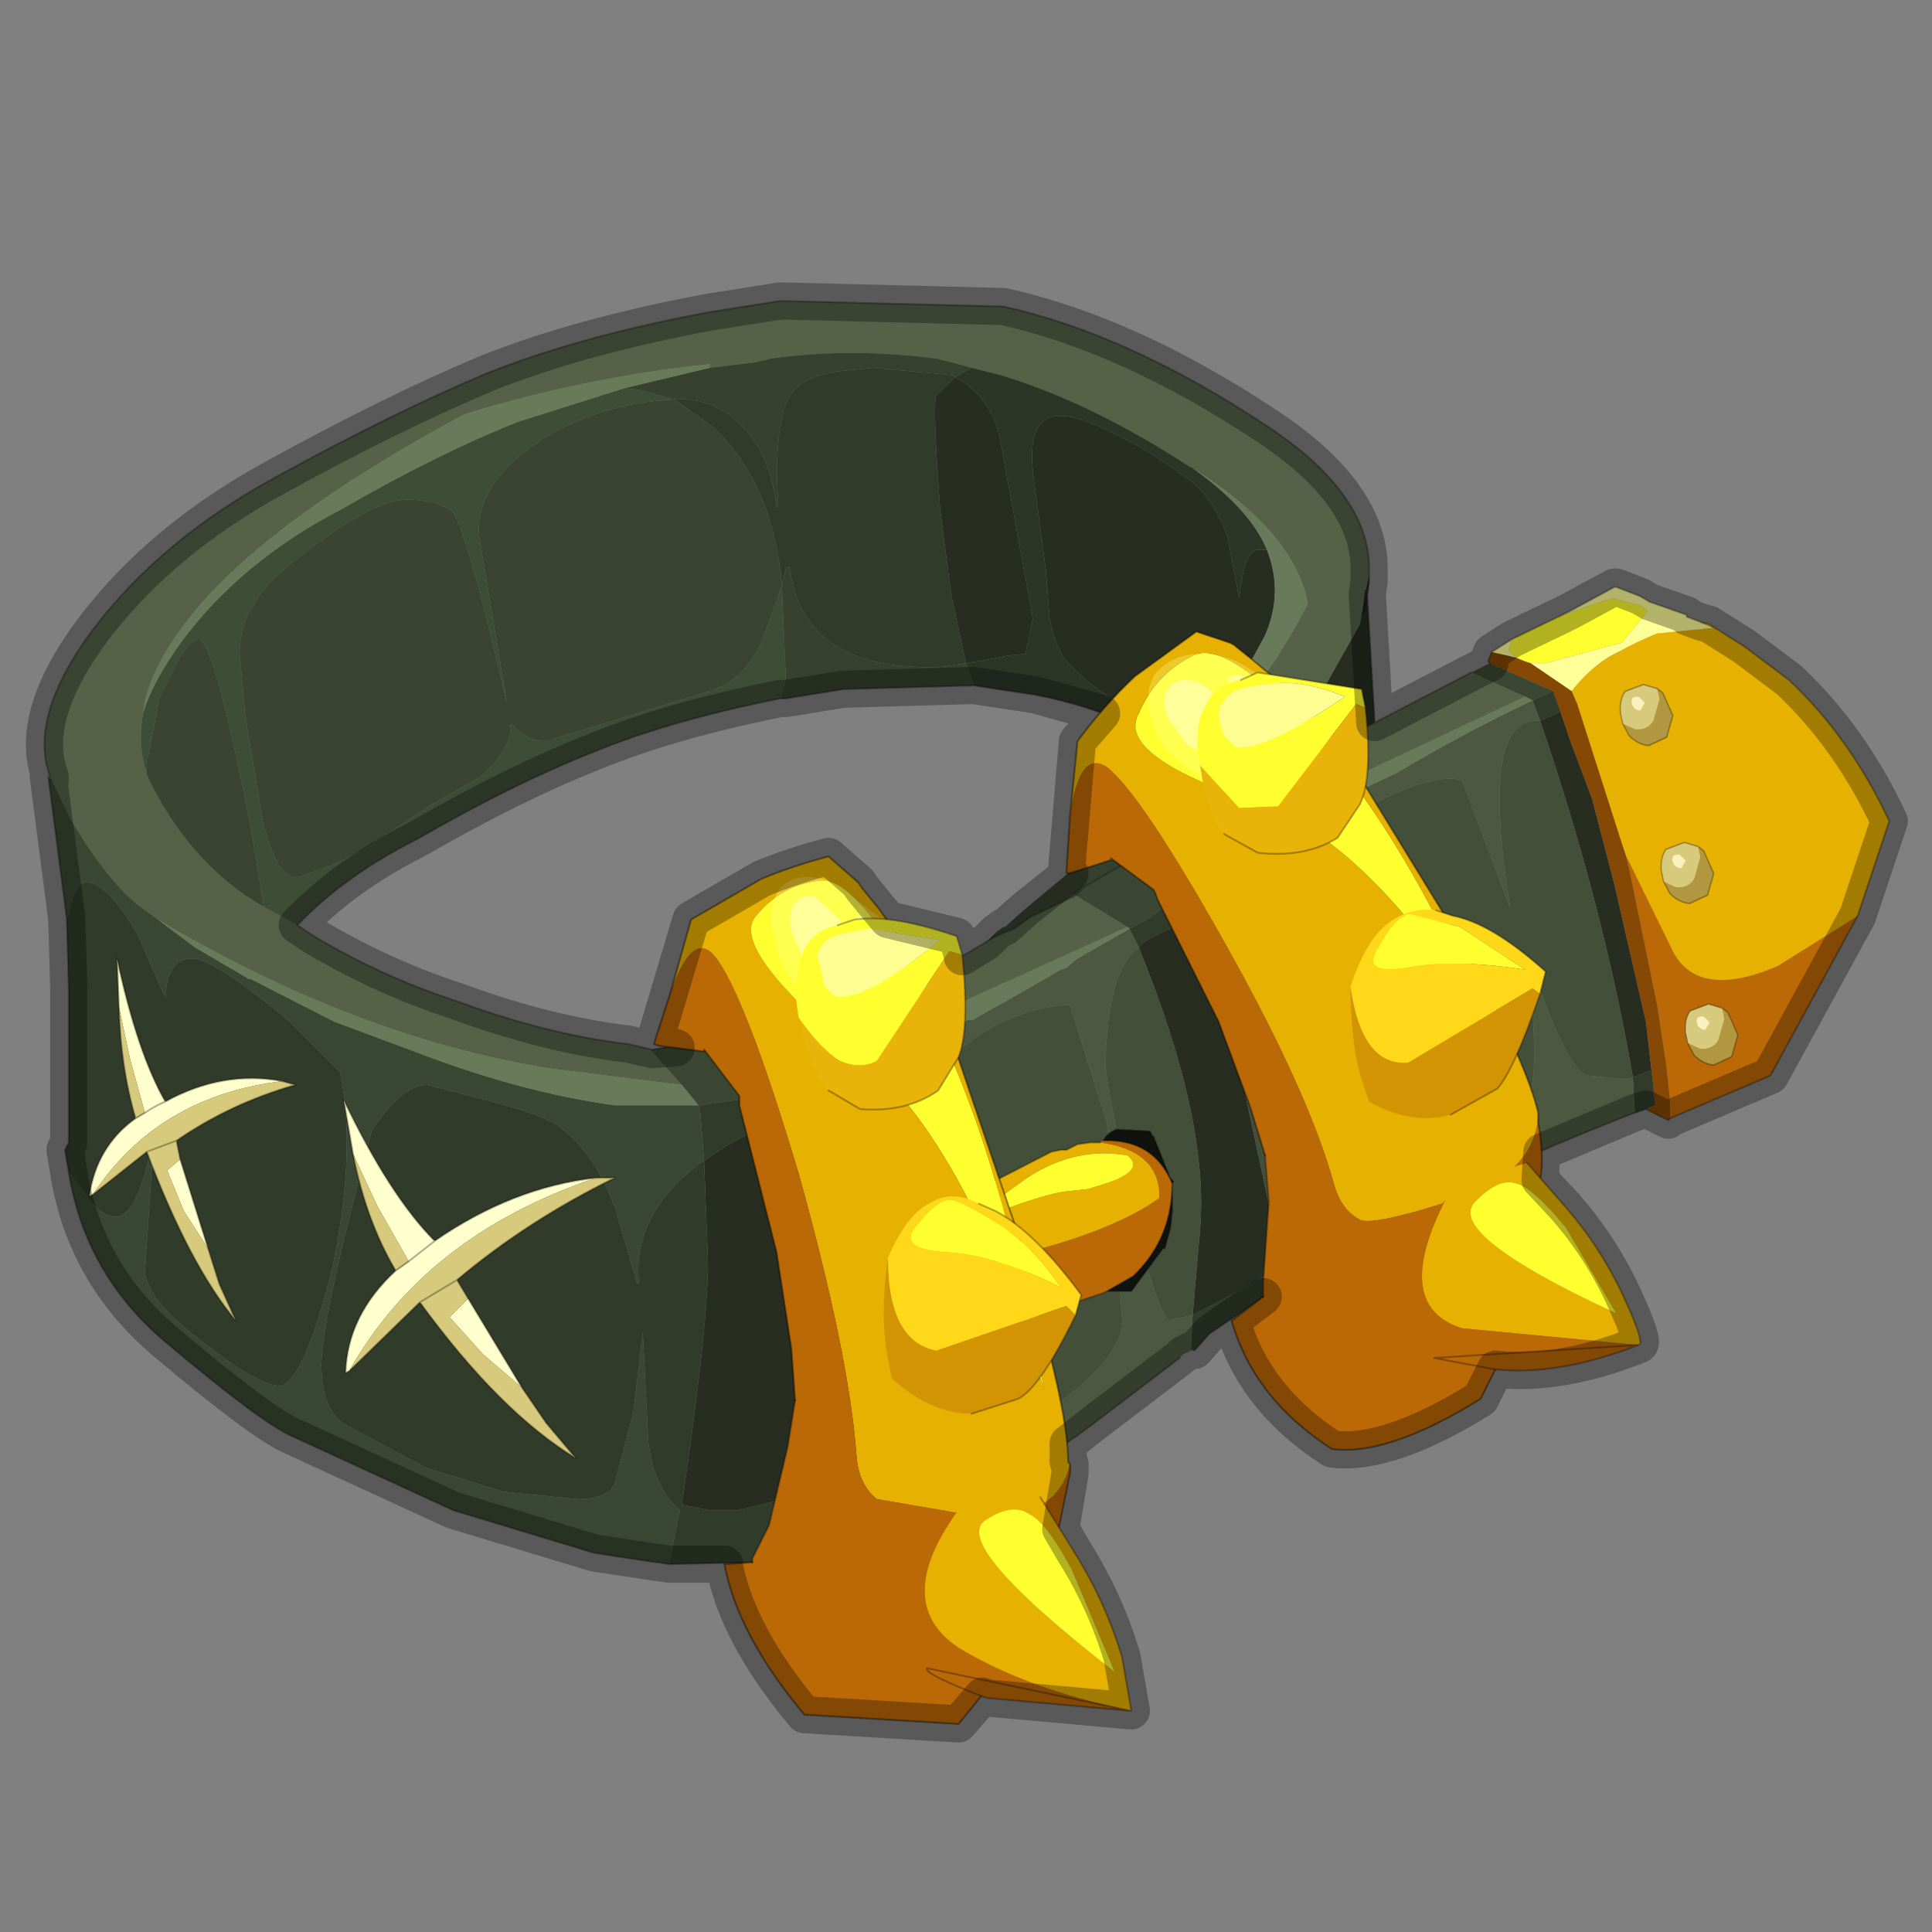 <?xml version="1.0" encoding="UTF-8" standalone="no"?>
<svg xmlns:xlink="http://www.w3.org/1999/xlink" height="520.0px" width="520.0px" xmlns="http://www.w3.org/2000/svg">
  <rect width="100%" height="100%" fill="#808080" stroke="none"/>
  <g transform="matrix(10.0, 0.0, 0.0, 10.0, 0.0, 0.0)">
    <use height="52.0" transform="matrix(1.0, 0.0, 0.0, 1.0, 0.0, 0.0)" width="52.0" xlink:href="#sprite0"/>
  </g>
  <defs>
    <g id="sprite0" transform="matrix(1.0, 0.0, 0.0, 1.0, 0.0, 0.0)">
      <use height="52.0" transform="matrix(1.0, 0.0, 0.0, 1.0, 0.0, 0.0)" width="52.0" xlink:href="#sprite1"/>
      <use height="34.15" transform="matrix(1.0, 0.0, 0.0, 1.0, 1.2, 7.95)" width="49.65" xlink:href="#shape1"/>
      <use height="2.0" transform="matrix(0.718, -0.028, 0.071, 0.822, 43.55, 18.45)" width="1.95" xlink:href="#sprite2"/>
      <use height="2.0" transform="matrix(0.718, -0.028, 0.071, 0.822, 44.65, 22.7)" width="1.95" xlink:href="#sprite2"/>
      <use height="23.55" transform="matrix(1.0, 0.0, 0.0, 1.0, 17.6, 23.05)" width="12.9" xlink:href="#shape3"/>
      <use height="2.0" transform="matrix(0.718, -0.028, 0.071, 0.822, 45.3, 27.05)" width="1.95" xlink:href="#sprite2"/>
      <use height="39.65" transform="matrix(1.0, 0.0, 0.0, 1.0, 0.7, 7.45)" width="50.65" xlink:href="#shape4"/>
    </g>
    <g id="sprite1" transform="matrix(1.0, 0.0, 0.0, 1.0, 0.0, 0.0)">
      <use height="52.0" transform="matrix(1.0, 0.0, 0.0, 1.0, 0.0, 0.0)" width="52.0" xlink:href="#shape0"/>
    </g>
    <g id="shape0" transform="matrix(1.0, 0.0, 0.0, 1.0, 0.0, 0.0)">
      <path d="M52.0 0.0 L52.0 52.0 0.0 52.0 0.0 0.0 52.0 0.0" fill="#ffba2e" fill-opacity="0.0" fill-rule="evenodd" stroke="none"/>
    </g>
    <g id="shape1" transform="matrix(1.0, 0.0, 0.0, 1.0, -1.2, -7.95)">
      <path d="M36.85 15.4 L36.85 15.65 36.8 16.05 37.0 19.45 36.4 19.75 33.7 21.3 33.7 21.25 35.25 19.2 36.6 16.8 36.75 15.9 36.85 15.5 36.85 15.4 M32.55 19.7 Q30.35 19.5 28.75 17.85 28.4 17.45 28.25 16.65 L28.15 15.35 27.8 12.7 Q27.65 11.2 28.5 11.2 28.95 11.15 30.05 11.7 31.05 12.2 31.85 12.8 32.65 13.3 33.05 14.5 L33.35 16.1 33.45 15.45 Q33.6 14.8 33.85 14.8 L34.1 14.8 Q34.55 15.95 34.05 17.1 L32.75 19.5 32.55 19.7 M25.7 10.15 Q26.75 10.7 26.95 12.0 L27.8 16.65 27.6 17.6 27.1 17.65 26.6 17.75 26.0 17.85 25.6 16.0 25.3 13.65 Q25.1 10.95 25.2 10.65 L25.7 10.15 M33.55 21.35 L33.6 21.35 33.5 21.4 33.55 21.35 M36.75 15.9 L36.7 16.5 36.8 16.05 36.85 15.5 36.8 16.05 36.7 16.5 36.75 15.9 M41.45 19.4 L42.0 19.15 42.25 19.9 42.85 21.5 43.45 23.8 44.3 27.5 44.45 28.8 43.95 29.0 Q43.15 24.35 41.45 19.4 M30.65 25.5 L30.8 25.35 Q31.5 24.9 32.3 24.8 L32.5 24.7 34.5 34.05 33.35 34.75 32.1 35.4 32.3 33.1 Q32.55 30.15 30.65 25.5 M23.95 39.6 L23.2 39.85 19.85 40.65 19.1 40.65 18.35 40.5 Q19.1 35.4 19.05 33.8 L18.95 31.25 Q20.4 30.15 22.05 30.05 L22.95 30.25 22.75 30.9 22.5 31.3 Q22.6 35.2 23.2 37.3 L23.5 39.05 23.95 39.6" fill="#272e21" fill-rule="evenodd" stroke="none"/>
      <path d="M29.05 23.25 L29.9 23.15 30.2 23.05 Q31.5 22.45 35.25 19.2 L33.7 21.25 33.55 21.35 33.5 21.4 30.25 23.25 29.3 23.8 28.9 24.05 29.2 23.85 28.95 24.1 27.7 24.7 27.3 25.0 Q26.85 25.15 26.55 25.35 L26.8 25.1 27.0 24.95 27.05 24.95 27.55 24.5 29.05 23.25" fill="#36402e" fill-rule="evenodd" stroke="none"/>
      <path d="M1.35 20.9 Q0.75 19.3 2.5 16.95 4.35 14.5 7.5 12.8 10.6 11.1 13.1 10.05 15.6 9.05 19.1 8.4 L21.0 8.1 27.0 8.25 Q30.4 9.0 34.15 11.5 36.85 13.3 36.85 15.3 L36.85 15.4 36.85 15.5 36.75 15.9 36.6 16.8 35.25 19.2 Q31.5 22.45 30.2 23.05 L29.9 23.15 29.05 23.25 29.5 22.95 Q33.35 19.85 35.2 16.25 L35.15 16.0 Q34.65 14.2 32.1 12.6 L32.0 12.55 Q29.4 10.85 26.95 10.1 L26.15 9.9 25.8 9.8 25.2 9.65 Q22.9 9.35 20.75 9.65 L20.35 9.75 19.1 9.9 19.1 9.8 Q15.75 10.15 12.5 11.15 6.65 14.3 4.75 17.1 3.95 18.25 3.85 19.2 3.7 20.1 3.95 20.8 L3.95 20.85 Q4.9 22.9 6.6 24.1 L7.0 24.35 7.1 24.4 7.0 24.35 8.0 24.9 8.45 25.2 Q10.3 26.3 12.3 26.95 14.75 27.85 16.9 28.1 L17.55 28.25 17.5 28.25 18.35 29.2 14.75 28.75 Q9.55 27.9 4.25 24.75 L3.7 24.35 Q2.85 23.65 1.9 22.05 L1.35 20.9 M37.0 19.45 L39.6 18.1 41.05 18.75 36.05 21.1 33.45 23.15 33.1 23.35 32.3 23.8 30.25 23.25 33.5 21.4 33.6 21.35 33.7 21.3 36.4 19.75 37.0 19.45 M36.85 15.3 L36.85 15.5 36.85 15.3 M28.95 24.1 L30.35 24.95 22.85 28.35 22.8 28.35 22.4 27.45 22.45 27.4 22.75 27.3 25.45 26.0 26.55 25.35 Q26.85 25.15 27.3 25.0 L27.7 24.7 28.95 24.1" fill="#556248" fill-rule="evenodd" stroke="none"/>
      <path d="M39.6 18.1 L40.0 17.9 40.1 17.85 41.8 18.6 41.25 18.85 41.05 18.75 39.6 18.1 M18.35 29.2 L17.5 28.25 17.55 28.25 21.85 27.55 22.4 27.45 22.8 28.35 22.85 28.35 23.1 28.8 22.35 29.05 20.55 29.5 18.85 29.75 18.8 29.75 18.35 29.2 M30.25 23.25 L32.3 23.8 32.0 24.05 Q31.5 24.25 30.95 24.7 L30.4 25.0 30.35 24.95 28.95 24.1 29.2 23.85 28.9 24.05 29.3 23.8 30.25 23.25 M33.55 21.35 L33.7 21.25 33.7 21.3 33.6 21.35 33.55 21.35" fill="#3c4733" fill-rule="evenodd" stroke="none"/>
      <path d="M50.0 24.65 L47.65 28.95 44.95 30.1 44.95 29.65 44.85 28.7 44.6 27.05 43.85 23.4 43.75 23.0 45.05 25.65 Q45.75 26.9 47.85 26.0 L50.0 24.65" fill="#bb6906" fill-rule="evenodd" stroke="none"/>
      <path d="M45.8 16.75 L46.0 16.8 46.95 17.4 48.15 18.3 Q49.8 19.85 50.85 22.1 L50.0 24.65 47.85 26.0 Q45.75 26.9 45.05 25.65 L43.75 23.0 43.65 22.7 42.45 18.95 42.3 18.6 Q42.9 17.85 43.55 17.55 44.1 17.25 44.6 17.05 L46.1 16.9 45.75 16.75 45.8 16.75" fill="#e6b100" fill-rule="evenodd" stroke="none"/>
      <path d="M40.1 17.85 L40.05 17.8 40.15 17.55 40.6 17.65 40.8 17.7 41.05 17.8 41.2 17.85 42.3 18.6 42.45 18.95 43.65 22.7 43.75 23.0 43.85 23.4 44.6 27.05 44.85 28.7 44.95 29.65 44.95 30.1 44.9 30.15 44.3 29.85 44.55 29.75 44.45 28.8 44.3 27.5 43.45 23.8 42.85 21.5 42.25 19.9 42.0 19.15 41.8 18.6 40.1 17.85" fill="#854805" fill-rule="evenodd" stroke="none"/>
      <path d="M40.7 17.2 L42.05 16.55 43.4 16.1 44.15 16.3 44.35 16.45 43.65 17.3 41.6 17.85 41.2 17.85 41.05 17.8 40.8 17.7 40.6 17.5 40.7 17.2" fill="#ffff2f" fill-rule="evenodd" stroke="none"/>
      <path d="M32.1 36.35 L32.05 36.35 31.85 36.45 31.95 36.35 32.05 36.35 32.1 36.3 32.1 36.35 M31.8 36.5 L31.75 36.55 31.7 36.55 31.8 36.5 M32.5 24.7 L33.3 24.65 34.15 24.75 34.15 24.7 Q34.05 23.5 36.1 22.15 37.9 21.0 39.05 20.95 L39.35 21.0 40.65 24.45 Q39.8 19.25 41.45 19.4 43.15 24.35 43.95 29.0 L43.8 29.05 43.75 29.05 42.75 28.95 Q42.35 28.9 41.7 27.3 L41.2 26.0 41.3 28.25 Q41.3 30.15 40.45 30.55 L36.95 32.05 Q36.65 32.1 36.2 31.2 L35.8 30.2 35.95 31.75 35.95 31.95 35.65 33.0 34.5 34.05 32.5 24.7 M22.95 30.25 L23.4 30.5 24.15 31.45 Q24.3 29.7 25.7 28.35 27.2 27.1 28.8 27.05 L29.8 30.25 30.2 35.45 Q30.3 36.15 29.25 37.15 28.25 38.1 27.25 38.2 26.2 38.2 25.55 36.35 L24.75 34.15 Q25.05 38.45 24.85 38.9 L23.95 39.6 23.5 39.05 23.2 37.3 Q22.6 35.2 22.5 31.3 L22.75 30.9 22.95 30.25 M30.65 25.5 Q32.55 30.15 32.3 33.1 L32.1 35.4 31.6 35.5 31.45 35.55 Q30.75 34.6 29.75 28.75 29.8 26.1 30.65 25.5" fill="#444f39" fill-rule="evenodd" stroke="none"/>
      <path d="M44.3 29.85 L44.0 29.95 43.95 29.0 44.45 28.8 44.55 29.75 44.3 29.85 M34.6 34.5 L32.55 35.9 32.15 36.35 32.1 36.35 32.1 36.3 32.05 36.35 32.1 35.4 33.35 34.75 34.5 34.05 34.6 34.5 M24.8 40.95 L23.45 41.4 20.2 42.05 18.0 42.1 18.3 40.65 Q17.6 40.05 17.45 38.8 L17.3 35.85 17.05 38.0 16.55 39.9 Q16.4 40.35 15.55 40.35 L13.55 40.15 11.45 39.5 9.3 38.35 Q8.7 38.0 8.65 36.85 8.6 35.7 10.0 30.45 10.8 29.2 11.5 29.2 L13.05 29.6 13.6 29.75 Q14.85 30.1 15.15 30.4 16.0 31.05 16.55 32.5 L17.15 34.55 17.2 34.55 Q17.0 32.7 18.85 31.3 L18.95 31.25 18.85 29.95 18.8 29.75 18.85 29.75 20.55 29.5 22.35 29.05 23.1 28.8 23.1 28.85 22.95 30.25 22.05 30.05 Q20.4 30.15 18.95 31.25 L19.05 33.8 Q19.1 35.4 18.35 40.5 L19.1 40.65 19.85 40.65 23.2 39.85 23.95 39.6 24.8 40.95 M1.85 31.55 L1.75 30.95 1.85 30.75 1.85 30.35 1.85 26.6 1.8 24.8 1.8 24.75 Q2.0 23.75 2.3 23.75 2.85 23.7 3.7 25.15 L4.45 26.85 Q4.5 25.8 5.15 25.8 5.7 25.75 7.8 27.5 L9.15 28.85 Q9.6 31.0 8.95 34.1 8.2 37.15 7.55 37.3 6.95 37.3 5.5 36.15 4.0 35.05 3.9 34.25 L4.15 30.45 Q3.75 32.7 3.15 32.75 2.7 32.75 2.3 32.15 L1.85 31.55 M18.15 10.75 L18.25 10.75 Q19.3 10.7 20.1 11.6 20.75 12.35 20.9 13.65 L20.95 13.65 Q20.85 12.05 21.05 11.25 21.15 10.55 21.7 10.25 L22.05 10.1 22.5 10.0 23.5 9.9 25.65 10.1 25.7 10.15 25.2 10.65 Q25.1 10.95 25.3 13.65 L25.6 16.0 26.0 17.85 25.35 17.95 Q21.6 18.1 21.25 15.25 L21.15 15.3 21.05 15.75 Q20.8 13.0 19.2 11.5 L18.15 10.75 M30.4 25.0 L30.95 24.7 Q31.5 24.25 32.0 24.05 L32.3 23.8 32.5 24.7 32.3 24.8 Q31.5 24.9 30.8 25.35 L30.65 25.5 30.4 25.0 M41.45 19.4 L41.25 18.85 41.8 18.6 42.0 19.15 41.45 19.4" fill="#313b2a" fill-rule="evenodd" stroke="none"/>
      <path d="M7.1 24.4 L7.0 24.35 6.6 24.1 Q4.9 22.9 3.95 20.85 L3.95 20.8 3.95 20.75 Q3.9 20.5 4.0 20.3 L4.3 18.75 4.8 17.75 Q5.15 17.2 5.35 17.2 5.75 17.2 6.75 22.25 L7.1 24.4 M18.15 10.75 L19.2 11.5 Q20.8 13.0 21.05 15.75 L20.55 17.15 Q20.1 18.3 19.1 18.6 L14.7 19.95 Q14.15 19.95 13.8 19.5 L13.75 19.55 13.75 19.5 13.7 19.5 13.75 19.6 Q13.7 20.25 12.95 20.9 L11.55 21.7 10.2 22.6 10.0 22.75 9.45 23.05 8.9 23.3 8.05 23.6 Q7.45 23.75 7.05 22.0 L6.6 19.25 6.45 17.6 Q6.45 16.8 6.85 16.25 7.15 15.6 8.65 14.55 10.15 13.45 10.95 13.45 11.75 13.45 12.15 13.75 12.5 14.0 13.65 18.95 L12.9 14.45 Q12.75 13.05 14.55 11.85 16.15 10.85 18.15 10.75" fill="#394531" fill-rule="evenodd" stroke="none"/>
      <path d="M44.0 29.95 Q41.15 31.05 38.15 32.5 L36.65 33.35 34.6 34.5 34.5 34.05 35.65 33.0 35.95 31.95 35.95 31.75 35.8 30.2 36.2 31.2 Q36.65 32.1 36.95 32.05 L40.45 30.55 Q41.3 30.15 41.3 28.25 L41.2 26.0 41.7 27.3 Q42.35 28.9 42.75 28.95 L43.75 29.05 43.8 29.05 43.95 29.0 44.0 29.95 M31.85 36.45 L31.8 36.5 31.7 36.55 31.75 36.55 29.45 38.3 Q27.2 40.0 24.8 40.95 L23.95 39.6 24.85 38.9 Q25.05 38.45 24.75 34.15 L25.55 36.35 Q26.2 38.2 27.25 38.2 28.25 38.1 29.25 37.15 30.3 36.15 30.2 35.45 L29.8 30.25 28.8 27.05 Q27.2 27.1 25.7 28.35 24.3 29.7 24.15 31.45 L23.4 30.5 22.95 30.25 23.1 28.85 24.3 28.4 24.3 28.35 25.75 27.65 26.05 27.45 26.2 27.45 26.35 27.35 27.25 26.85 28.55 26.1 28.7 26.05 29.0 25.8 29.35 25.6 30.4 25.0 30.65 25.5 Q29.8 26.1 29.75 28.75 30.75 34.6 31.45 35.55 L31.6 35.5 32.1 35.4 32.05 36.35 31.95 36.35 31.85 36.45 M32.3 23.8 L33.1 23.35 33.45 23.15 35.95 21.6 36.1 21.55 36.65 21.25 37.6 20.8 Q39.45 19.7 41.25 18.85 L41.45 19.4 Q39.8 19.25 40.65 24.45 L39.35 21.0 39.05 20.95 Q37.9 21.0 36.1 22.15 34.05 23.5 34.15 24.7 L34.15 24.75 33.3 24.65 32.5 24.7 32.3 23.8" fill="#4c5940" fill-rule="evenodd" stroke="none"/>
      <path d="M18.0 42.1 L17.7 42.05 17.65 42.05 16.0 41.8 12.2 40.65 7.85 38.65 Q7.05 38.3 4.55 36.2 2.3 34.35 1.85 31.55 L2.3 32.15 Q2.7 32.75 3.15 32.75 3.75 32.7 4.15 30.45 L3.9 34.25 Q4.0 35.05 5.5 36.15 6.95 37.3 7.55 37.3 8.2 37.15 8.95 34.1 9.6 31.0 9.15 28.85 L7.8 27.5 Q5.7 25.75 5.15 25.8 4.5 25.8 4.45 26.85 L3.7 25.15 Q2.85 23.7 2.3 23.75 2.0 23.75 1.8 24.75 L1.3 20.9 1.35 21.0 1.35 20.9 1.9 22.05 Q2.85 23.65 3.7 24.35 L4.25 24.75 5.25 25.5 6.7 26.35 6.75 26.35 9.0 27.5 11.15 28.3 Q14.0 29.4 16.55 29.75 L16.6 29.75 18.8 29.75 18.85 29.95 18.95 31.25 18.85 31.3 Q17.0 32.7 17.2 34.55 L17.15 34.55 16.55 32.5 Q16.0 31.05 15.15 30.4 14.85 30.1 13.6 29.75 L13.05 29.6 11.5 29.2 Q10.8 29.2 10.0 30.45 8.6 35.7 8.65 36.85 8.7 38.0 9.3 38.35 L11.45 39.5 13.55 40.15 15.55 40.35 Q16.4 40.35 16.55 39.9 L17.05 38.0 17.3 35.85 17.45 38.8 Q17.6 40.05 18.3 40.65 L18.0 42.1" fill="#3a4732" fill-rule="evenodd" stroke="none"/>
      <path d="M8.0 24.9 L7.0 24.35 7.1 24.4 6.75 22.25 Q5.75 17.2 5.35 17.2 5.15 17.2 4.8 17.75 L4.3 18.75 4.0 20.3 Q3.9 20.5 3.95 20.75 L3.95 20.8 Q3.7 20.1 3.85 19.2 4.1 18.35 4.9 17.25 6.5 15.1 9.2 13.7 11.8 12.2 13.95 11.35 L16.8 10.45 17.25 10.5 18.15 10.75 Q16.15 10.85 14.55 11.85 12.75 13.05 12.9 14.45 L13.65 18.95 Q12.5 14.0 12.15 13.75 11.75 13.45 10.95 13.45 10.15 13.45 8.65 14.55 7.15 15.6 6.85 16.25 6.45 16.8 6.45 17.6 L6.6 19.25 7.05 22.0 Q7.45 23.75 8.05 23.6 L8.9 23.3 9.45 23.05 10.0 22.75 10.2 22.6 11.55 21.7 12.95 20.9 Q13.7 20.25 13.75 19.6 L13.7 19.5 13.75 19.5 13.75 19.55 13.8 19.5 Q14.15 19.95 14.7 19.95 L19.1 18.6 Q20.1 18.3 20.55 17.15 L21.05 15.75 21.05 15.9 21.15 18.25 21.0 18.8 Q18.0 19.4 15.95 20.25 13.8 21.1 11.2 22.6 9.3 23.55 8.0 24.9" fill="#3e4d36" fill-rule="evenodd" stroke="none"/>
      <path d="M19.1 9.9 L20.35 9.75 20.75 9.65 Q22.9 9.35 25.2 9.65 L25.8 9.8 26.15 9.9 25.7 10.15 25.65 10.1 23.5 9.9 22.5 10.0 22.05 10.1 21.7 10.25 Q21.15 10.55 21.05 11.25 20.85 12.05 20.95 13.65 L20.9 13.65 Q20.75 12.35 20.1 11.6 19.3 10.7 18.25 10.75 L18.15 10.75 17.25 10.5 16.8 10.45 19.1 9.9 M26.0 17.85 L26.2 18.45 22.7 18.55 21.15 18.8 21.0 18.8 21.15 18.25 21.05 15.9 21.05 15.75 21.15 15.3 21.25 15.25 Q21.6 18.1 25.35 17.95 L26.0 17.85" fill="#36422e" fill-rule="evenodd" stroke="none"/>
      <path d="M26.15 9.9 L26.95 10.1 Q29.4 10.85 32.0 12.55 L32.1 12.6 Q33.65 13.7 34.1 14.8 L33.85 14.8 Q33.6 14.8 33.45 15.45 L33.35 16.1 33.05 14.5 Q32.65 13.3 31.85 12.8 31.05 12.2 30.05 11.7 28.95 11.15 28.5 11.2 27.65 11.2 27.8 12.7 L28.15 15.35 28.25 16.65 Q28.4 17.45 28.75 17.85 30.35 19.5 32.55 19.7 L32.1 20.3 Q29.95 19.1 27.85 18.7 L26.2 18.45 26.0 17.85 26.6 17.75 27.1 17.65 27.6 17.6 27.8 16.65 26.95 12.0 Q26.75 10.7 25.7 10.15 L26.15 9.9" fill="#2d3626" fill-rule="evenodd" stroke="none"/>
      <path d="M4.25 24.75 Q9.55 27.9 14.75 28.75 L18.35 29.2 18.8 29.75 16.6 29.75 16.55 29.75 Q14.0 29.4 11.15 28.3 L9.0 27.5 6.75 26.35 6.7 26.35 5.25 25.5 4.25 24.75 M3.85 19.2 Q3.95 18.25 4.75 17.1 6.65 14.3 12.5 11.15 15.75 10.15 19.1 9.8 L19.1 9.9 16.8 10.45 13.95 11.35 Q11.8 12.2 9.2 13.7 6.5 15.1 4.9 17.25 4.1 18.35 3.85 19.2 M32.1 12.6 Q34.65 14.2 35.15 16.0 L35.2 16.25 Q33.35 19.85 29.5 22.95 L31.0 21.5 31.2 21.25 32.1 20.3 32.55 19.7 32.75 19.5 34.05 17.1 Q34.55 15.95 34.1 14.8 33.65 13.7 32.1 12.6 M33.45 23.15 L36.05 21.1 41.05 18.75 41.25 18.85 Q39.45 19.7 37.6 20.8 L36.65 21.25 36.1 21.55 35.95 21.6 33.45 23.15 M30.35 24.95 L30.4 25.0 29.35 25.6 29.0 25.8 28.7 26.05 28.55 26.1 27.25 26.85 26.35 27.35 26.2 27.45 26.05 27.45 25.75 27.65 24.3 28.35 24.3 28.4 23.1 28.85 23.1 28.8 22.85 28.35 30.35 24.95" fill="#697a5a" fill-rule="evenodd" stroke="none"/>
      <path d="M40.15 17.55 L40.7 17.2 40.6 17.5 40.8 17.7 40.6 17.65 40.15 17.55 M42.05 16.55 L42.25 16.45 43.45 15.8 43.5 15.8 44.15 16.05 44.4 16.2 45.4 16.55 45.4 16.6 45.8 16.75 45.75 16.75 46.1 16.9 44.6 17.05 Q44.1 17.25 43.55 17.55 42.9 17.85 42.3 18.6 L41.2 17.85 41.6 17.85 43.65 17.3 44.35 16.45 44.15 16.3 43.4 16.1 42.05 16.55" fill="#ffff98" fill-rule="evenodd" stroke="none"/>
      <path d="M1.35 20.9 Q0.75 19.3 2.5 16.95 4.35 14.5 7.5 12.8 10.6 11.1 13.1 10.05 15.6 9.05 19.1 8.4 L21.0 8.1 27.0 8.25 Q30.4 9.0 34.15 11.5 36.85 13.3 36.85 15.3 L36.85 15.4 36.85 15.65 36.8 16.05 37.0 19.45 39.6 18.1 M40.1 17.85 L40.05 17.8 40.15 17.55 40.7 17.2 42.05 16.55 42.25 16.45 43.45 15.8 43.5 15.8 44.15 16.05 44.4 16.2 45.4 16.55 45.4 16.6 45.8 16.75 46.0 16.8 46.95 17.4 48.15 18.3 Q49.8 19.85 50.85 22.1 L50.0 24.65 47.65 28.95 44.95 30.1 44.9 30.15 44.3 29.85 44.0 29.95 Q41.15 31.05 38.15 32.5 L36.65 33.35 34.6 34.5 32.55 35.9 32.15 36.35 M31.75 36.55 L29.45 38.3 Q27.2 40.0 24.8 40.95 L23.45 41.4 20.2 42.05 18.0 42.1 17.7 42.05 17.65 42.05 16.0 41.8 12.2 40.65 7.85 38.65 Q7.05 38.3 4.55 36.2 2.3 34.35 1.85 31.55 L1.75 30.95 1.85 30.75 1.85 30.35 1.85 26.6 1.8 24.8 1.8 24.75 1.3 20.9 1.35 21.0 1.35 20.9 M17.55 28.25 L16.9 28.1 Q14.75 27.85 12.3 26.95 10.3 26.3 8.45 25.2 L8.0 24.9 Q9.3 23.55 11.2 22.6 13.8 21.1 15.95 20.25 18.0 19.4 21.0 18.8 L21.15 18.8 22.7 18.55 26.2 18.45 27.85 18.7 Q29.95 19.1 32.1 20.3 M36.85 15.5 L36.85 15.3 M33.5 21.4 L30.25 23.25 29.3 23.8 28.9 24.05 29.2 23.85 28.95 24.1 M36.85 15.5 L36.8 16.05 36.7 16.5 36.75 15.9 M33.7 21.3 L36.4 19.75 37.0 19.45 M26.55 25.35 L25.45 26.0 22.75 27.3 22.45 27.4 22.4 27.45 21.85 27.55 17.55 28.25 M26.55 25.35 Q26.85 25.15 27.3 25.0 L27.7 24.7 28.95 24.1" fill="none" stroke="#000000" stroke-linecap="round" stroke-linejoin="round" stroke-opacity="0.302" stroke-width="0.05"/>
      <path d="M29.8 34.75 L29.7 34.8 28.05 35.35 26.0 35.05 Q25.05 34.8 24.0 34.05 L24.45 34.4 23.95 34.05 23.9 34.0 24.0 34.05 24.45 34.05 24.5 34.05 24.55 34.05 27.65 33.7 Q29.65 33.2 30.9 32.45 L31.2 32.25 31.2 32.05 Q31.1 30.95 29.6 30.75 L29.7 30.7 Q31.05 30.65 31.55 31.85 31.55 33.35 30.5 34.35 L29.8 34.75" fill="#bb6906" fill-rule="evenodd" stroke="none"/>
      <path d="M24.0 34.05 L24.25 33.8 Q25.15 33.0 26.05 32.35 L26.55 31.9 28.3 31.0 28.55 30.95 28.7 30.95 29.0 30.8 29.35 30.75 29.6 30.75 Q31.1 30.95 31.2 32.05 L31.2 32.25 30.9 32.45 Q29.65 33.2 27.65 33.7 L24.55 34.05 24.5 34.05 24.45 34.05 24.0 34.05 M28.85 32.05 L29.3 32.0 29.45 31.95 Q30.9 31.55 30.35 31.1 28.95 30.85 27.65 31.7 L25.7 33.1 Q28.0 32.1 28.85 32.05" fill="#e6b100" fill-rule="evenodd" stroke="none"/>
      <path d="M28.85 32.05 Q28.0 32.1 25.7 33.1 L27.65 31.7 Q28.95 30.85 30.35 31.1 30.9 31.55 29.45 31.95 L29.3 32.0 28.85 32.05" fill="#ffff2f" fill-rule="evenodd" stroke="none"/>
      <path d="M29.7 30.7 Q29.8 30.5 30.05 30.4 L30.95 30.45 31.0 30.55 31.05 30.6 31.55 31.85 31.55 32.15 31.55 32.6 31.5 33.05 31.35 33.6 31.3 33.6 30.45 34.75 29.8 34.75 30.5 34.35 Q31.55 33.35 31.55 31.85 31.05 30.65 29.7 30.7 M31.5 31.7 L31.6 31.8 31.55 31.85 31.5 31.7" fill="#0f130d" fill-rule="evenodd" stroke="none"/>
      <path d="M29.7 30.7 Q29.8 30.5 30.05 30.4 L30.95 30.45 31.0 30.55 31.05 30.6 31.55 31.85 31.55 32.15 31.55 32.6 31.5 33.05 31.35 33.6 31.3 33.6 30.45 34.75 29.8 34.75 29.7 34.8 28.05 35.35 26.0 35.05 Q25.05 34.8 24.0 34.05 L24.45 34.4 23.95 34.05 23.9 34.0 24.0 34.05 24.25 33.8 Q25.15 33.0 26.05 32.35 L26.55 31.9 28.3 31.0 28.55 30.95 28.7 30.95 29.0 30.8 29.35 30.75 29.6 30.75 M29.7 30.7 Q31.05 30.65 31.55 31.85 31.55 33.35 30.5 34.35 L29.8 34.75" fill="none" stroke="#000000" stroke-linecap="round" stroke-linejoin="round" stroke-opacity="0.302" stroke-width="0.05"/>
      <path d="M4.85 31.2 L5.6 33.6 4.95 32.6 4.5 31.5 4.85 31.2 M2.5 32.15 L2.4 32.2 Q2.6 30.85 3.65 30.1 L3.9 29.95 3.5 28.5 3.2 27.1 3.15 25.8 Q3.7 28.35 4.45 29.65 6.0 28.8 7.6 29.1 4.25 29.5 2.5 32.15 M4.45 29.65 Q4.2 29.75 3.9 29.95 4.2 29.75 4.45 29.65" fill="#ffffce" fill-rule="evenodd" stroke="none"/>
      <path d="M7.6 29.1 L7.95 29.2 Q6.2 29.7 4.75 30.7 L4.85 31.2 4.5 31.5 4.95 32.6 5.6 33.6 5.9 34.55 6.35 35.55 Q5.1 34.05 3.95 31.0 L2.5 32.15 Q4.25 29.5 7.6 29.1 M3.65 30.1 Q3.25 28.75 3.2 27.1 L3.5 28.5 3.9 29.95 3.65 30.1 M3.95 31.0 L4.75 30.7 3.95 31.0" fill="#d8ca7c" fill-rule="evenodd" stroke="none"/>
      <path d="M7.6 29.1 L7.95 29.2 Q6.2 29.7 4.75 30.7 L4.85 31.2 5.6 33.6 5.9 34.55 6.35 35.55 Q5.1 34.05 3.95 31.0 L2.5 32.15 2.4 32.2 Q2.6 30.85 3.65 30.1 3.25 28.75 3.2 27.1 L3.15 25.8 Q3.7 28.35 4.45 29.65 6.0 28.8 7.6 29.1 M3.9 29.95 Q4.2 29.75 4.45 29.65 M4.75 30.7 L3.95 31.0 M3.65 30.1 L3.9 29.95" fill="none" stroke="#000000" stroke-linecap="round" stroke-linejoin="round" stroke-opacity="0.302" stroke-width="0.05"/>
      <path d="M12.6 34.95 L14.05 37.35 13.0 36.45 12.1 35.45 12.6 34.95 M9.4 36.9 L9.3 36.95 Q9.35 35.4 10.65 34.2 L11.0 33.95 11.7 33.4 Q13.8 31.95 16.05 31.7 11.45 33.25 9.4 36.9 M9.5 31.05 L9.25 29.6 Q10.5 32.2 11.7 33.4 L11.0 33.95 10.15 32.45 9.5 31.05" fill="#ffffce" fill-rule="evenodd" stroke="none"/>
      <path d="M16.05 31.7 L16.55 31.7 Q14.2 32.85 12.3 34.45 L12.6 34.95 12.1 35.45 13.0 36.45 14.05 37.35 14.7 38.3 15.5 39.25 Q13.45 38.0 11.3 35.05 L9.4 36.9 Q11.45 33.25 16.05 31.7 M10.65 34.2 Q9.85 32.85 9.5 31.05 L10.15 32.45 11.0 33.95 10.65 34.2 M11.3 35.05 L12.3 34.45 11.3 35.05" fill="#d8ca7c" fill-rule="evenodd" stroke="none"/>
      <path d="M16.05 31.7 L16.55 31.7 Q14.2 32.85 12.3 34.45 L12.6 34.95 14.05 37.35 14.7 38.3 15.5 39.25 Q13.45 38.0 11.3 35.05 L9.4 36.9 9.3 36.95 Q9.35 35.4 10.65 34.2 9.85 32.85 9.5 31.05 L9.25 29.6 Q10.5 32.2 11.7 33.4 13.8 31.95 16.05 31.7 M11.0 33.95 L11.7 33.4 M11.0 33.95 L10.65 34.2 M12.3 34.45 L11.3 35.05" fill="none" stroke="#000000" stroke-linecap="round" stroke-linejoin="round" stroke-opacity="0.302" stroke-width="0.05"/>
    </g>
    <g id="sprite2" transform="matrix(1.0, 0.0, 0.0, 1.0, 0.0, 0.0)">
      <use height="2.0" transform="matrix(1.0, 0.0, 0.0, 1.0, 0.0, 0.0)" width="1.95" xlink:href="#shape2"/>
    </g>
    <g id="shape2" transform="matrix(1.0, 0.0, 0.0, 1.0, 0.0, 0.0)">
      <path d="M1.45 0.15 L1.65 0.3 1.95 1.05 1.65 1.75 0.95 2.0 Q0.55 1.95 0.25 1.65 L0.05 1.25 0.5 1.45 Q0.95 1.5 1.2 1.2 L1.5 0.5 1.45 0.15" fill="#b19741" fill-rule="evenodd" stroke="none"/>
      <path d="M1.45 0.15 L1.5 0.5 1.2 1.2 Q0.95 1.5 0.5 1.45 L0.05 1.25 0.0 0.9 Q0.0 0.45 0.25 0.2 L0.95 0.0 1.45 0.15 M0.75 0.85 L0.95 0.6 0.75 0.4 Q0.45 0.35 0.45 0.55 0.45 0.8 0.75 0.85" fill="#d8ca7c" fill-rule="evenodd" stroke="none"/>
      <path d="M0.75 0.85 Q0.45 0.8 0.45 0.55 0.45 0.35 0.75 0.4 L0.95 0.6 0.75 0.85" fill="#fbf1bf" fill-rule="evenodd" stroke="none"/>
      <path d="M0.05 1.25 L0.25 1.65 Q0.55 1.95 0.95 2.0 L1.65 1.75 1.95 1.05 1.65 0.3 1.45 0.15 M0.05 1.25 L0.0 0.9 Q0.0 0.45 0.25 0.2 L0.95 0.0 1.45 0.15" fill="none" stroke="#000000" stroke-linecap="round" stroke-linejoin="round" stroke-opacity="0.302" stroke-width="0.05"/>
    </g>
    <g id="shape3" transform="matrix(1.0, 0.0, 0.0, 1.0, -17.6, -23.05)">
      <path d="M22.1 23.7 Q23.1 23.6 25.0 27.2 26.9 30.85 28.1 37.4 25.8 30.1 22.55 27.95 19.65 25.45 20.35 24.65 21.05 23.8 22.1 23.7" fill="#ffff2f" fill-rule="evenodd" stroke="none"/>
      <path d="M22.1 23.7 Q21.05 23.8 20.35 24.65 19.65 25.45 22.55 27.95 25.8 30.1 28.1 37.4 26.9 30.85 25.0 27.2 23.1 23.6 22.1 23.7 M18.05 26.7 L18.6 24.75 20.5 23.65 Q21.35 23.3 22.3 23.05 L23.1 23.75 23.2 23.9 23.65 24.45 23.9 24.8 Q24.8 26.0 25.8 28.5 L27.7 34.1 27.75 34.6 Q28.75 38.0 28.75 39.35 L28.8 39.4 Q28.45 40.95 26.25 40.8 L23.6 40.35 Q23.1 39.95 23.05 39.15 22.85 36.45 21.5 31.6 20.05 26.75 19.25 25.75 18.65 25.0 18.05 26.7" fill="#e6b100" fill-rule="evenodd" stroke="none"/>
      <path d="M28.8 39.4 L28.8 39.5 28.8 39.65 28.45 41.35 Q27.55 43.85 26.65 45.35 L25.8 46.4 21.65 46.15 Q19.85 44.0 19.5 42.1 L20.25 42.05 20.25 41.95 20.7 41.05 21.2 38.95 21.4 37.7 21.3 36.3 20.9 33.7 19.9 29.75 19.9 29.6 19.9 29.5 18.95 28.25 18.95 28.3 17.75 28.15 17.6 28.1 18.05 26.7 Q18.65 25.0 19.25 25.75 20.05 26.75 21.5 31.6 22.85 36.45 23.05 39.15 23.1 39.95 23.6 40.35 L26.25 40.8 Q28.45 40.95 28.8 39.4" fill="#bb6906" fill-rule="evenodd" stroke="none"/>
      <path d="M18.05 26.7 L18.6 24.75 20.5 23.65 Q21.35 23.3 22.3 23.05 L23.1 23.75 23.2 23.9 23.65 24.45 23.9 24.8 Q24.8 26.0 25.8 28.5 L27.7 34.1 27.75 34.6 Q28.75 38.0 28.75 39.35 L28.8 39.4 28.8 39.5 28.8 39.65 28.45 41.35 Q27.55 43.85 26.65 45.35 L25.8 46.4 21.65 46.15 Q19.85 44.0 19.5 42.1 L20.25 42.05 M21.4 37.7 L21.3 36.3 20.9 33.7 19.9 29.75 19.9 29.6 19.9 29.5 18.95 28.25 18.95 28.3 17.75 28.15 17.6 28.1 18.05 26.7" fill="none" stroke="#000000" stroke-linecap="round" stroke-linejoin="round" stroke-opacity="0.4" stroke-width="0.05"/>
      <path d="M20.25 42.05 L20.25 41.95 20.7 41.05 21.2 38.95 21.4 37.7" fill="none" stroke="#000000" stroke-linecap="round" stroke-linejoin="round" stroke-opacity="0.302" stroke-width="0.05"/>
      <path d="M30.45 46.05 Q27.6 45.45 25.8 44.35 24.0 43.15 25.75 40.7 L26.85 40.2 27.5 40.2 28.0 40.3 28.9 41.75 Q29.75 43.1 30.2 44.6 L30.45 46.05 M28.85 42.25 Q28.15 40.95 27.7 40.75 27.25 40.45 26.55 40.9 25.5 41.5 30.0 45.0 L28.85 42.25" fill="#e6b100" fill-rule="evenodd" stroke="none"/>
      <path d="M28.85 42.25 L30.0 45.0 Q25.5 41.5 26.55 40.9 27.25 40.45 27.7 40.75 28.15 40.95 28.85 42.25" fill="#ffff2f" fill-rule="evenodd" stroke="none"/>
      <path d="M25.75 40.7 Q24.0 43.15 25.8 44.35 27.6 45.45 30.45 46.05 L26.55 45.7 Q24.85 45.05 24.95 44.9 23.1 42.6 25.75 40.7" fill="#bb6906" fill-rule="evenodd" stroke="none"/>
      <path d="M30.45 46.05 L30.2 44.6 Q29.75 43.1 28.9 41.75 L28.0 40.3 M24.95 44.9 Q24.85 45.05 26.55 45.7 L30.45 46.05 Z" fill="none" stroke="#000000" stroke-linecap="round" stroke-linejoin="round" stroke-opacity="0.302" stroke-width="0.05"/>
      <path d="M22.3 26.55 L21.65 25.9 21.3 25.05 Q21.2 24.55 21.4 24.3 21.6 24.05 21.95 24.15 L22.6 24.75 22.95 25.65 22.8 26.4 22.3 26.55" fill="#ffff99" fill-rule="evenodd" stroke="none"/>
      <path d="M23.05 24.7 L23.25 24.65 23.55 24.9 23.8 25.35 23.7 25.7 23.4 25.75 23.1 25.45 22.95 25.05 23.05 24.7" fill="#ffff99" fill-rule="evenodd" stroke="none"/>
      <path d="M24.5 26.35 Q24.65 27.15 24.2 27.6 23.8 28.05 23.0 27.75 22.2 27.55 21.55 26.75 20.95 26.0 20.8 25.1 20.65 24.3 21.05 23.85 21.5 23.45 22.3 23.7 L23.7 24.7 Q24.35 25.45 24.5 26.35" fill="#ffff98" fill-opacity="0.302" fill-rule="evenodd" stroke="none"/>
      <path d="M22.55 24.9 L23.0 24.75 Q24.0 24.6 25.75 25.2 L25.9 25.7 25.55 25.6 23.6 28.55 Q23.15 28.8 22.6 28.55 22.1 28.25 21.5 27.4 21.3 26.3 21.6 25.7 L21.6 25.65 Q21.85 25.05 22.55 24.9 M22.15 25.4 L22.0 25.7 22.2 26.55 22.45 26.8 Q23.25 27.0 25.3 25.3 L23.4 25.0 Q22.3 25.15 22.15 25.4" fill="#ffff2f" fill-rule="evenodd" stroke="none"/>
      <path d="M25.9 25.7 Q26.1 27.7 25.8 28.45 L25.25 29.35 Q24.4 29.95 23.15 29.85 L22.3 29.35 Q21.8 28.8 21.5 27.4 22.1 28.25 22.6 28.55 23.15 28.8 23.6 28.55 L25.55 25.6 25.9 25.7" fill="#e9b409" fill-rule="evenodd" stroke="none"/>
      <path d="M22.15 25.4 Q22.3 25.15 23.4 25.0 L25.3 25.3 Q23.25 27.0 22.45 26.8 L22.2 26.55 22.0 25.7 22.15 25.4" fill="#fefd92" fill-rule="evenodd" stroke="none"/>
      <path d="M22.55 24.9 L23.0 24.75 Q24.0 24.6 25.75 25.2 L25.9 25.7 Q26.1 27.7 25.8 28.45 L25.25 29.35 Q24.4 29.95 23.15 29.85 L22.3 29.35" fill="none" stroke="#000000" stroke-linecap="round" stroke-linejoin="round" stroke-opacity="0.302" stroke-width="0.05"/>
      <path d="M26.95 33.0 Q27.85 33.6 28.55 34.65 26.75 33.75 25.4 33.7 24.1 33.6 24.7 32.95 25.3 32.2 25.65 32.3 26.0 32.4 26.95 33.0" fill="#ffff2f" fill-rule="evenodd" stroke="none"/>
      <path d="M28.95 35.4 Q28.0 37.35 27.4 37.65 L26.15 38.05 Q25.05 38.05 24.0 37.1 L23.85 36.3 Q23.7 35.25 23.9 33.85 23.9 36.1 25.2 36.35 L28.7 35.15 28.95 35.4" fill="#d29402" fill-rule="evenodd" stroke="none"/>
      <path d="M26.95 33.0 Q26.0 32.4 25.65 32.3 25.3 32.2 24.7 32.95 24.1 33.6 25.4 33.7 26.75 33.75 28.55 34.65 27.85 33.6 26.95 33.0 M26.35 32.4 L26.8 32.6 Q27.85 33.15 29.1 34.85 L28.95 35.4 28.7 35.15 25.2 36.35 Q23.9 36.1 23.9 33.85 24.4 32.7 25.0 32.4 25.6 32.0 26.35 32.4" fill="#ffd919" fill-rule="evenodd" stroke="none"/>
      <path d="M26.35 32.4 L26.8 32.6 Q27.85 33.15 29.1 34.85 L28.95 35.4 Q28.0 37.35 27.4 37.65 L26.15 38.05" fill="none" stroke="#000000" stroke-linecap="round" stroke-linejoin="round" stroke-opacity="0.302" stroke-width="0.05"/>
    </g>
    <g id="shape4" transform="matrix(1.0, 0.0, 0.0, 1.0, -0.7, -7.45)">
      <path d="M32.1 17.65 Q33.05 17.15 35.5 19.95 37.95 22.65 40.35 28.3 36.85 22.35 33.35 21.45 30.05 20.25 30.65 19.2 31.1 18.15 32.1 17.65" fill="#ffff2f" fill-rule="evenodd" stroke="none"/>
      <path d="M28.8 21.95 L29.0 19.95 Q29.7 19.0 30.55 18.2 L32.2 17.0 33.1 17.3 33.2 17.35 33.7 17.75 34.0 18.0 Q35.1 18.85 36.5 20.75 L39.35 25.4 39.55 25.8 Q41.1 28.65 41.4 29.95 L41.4 30.05 Q41.3 31.55 39.25 32.25 37.15 32.95 36.65 32.85 36.1 32.6 35.9 31.85 35.2 29.35 32.95 25.35 30.7 21.35 29.8 20.65 29.05 20.15 28.8 21.95 M32.1 17.65 Q31.1 18.15 30.65 19.2 30.05 20.25 33.35 21.45 36.85 22.35 40.35 28.3 37.95 22.65 35.5 19.95 33.05 17.15 32.1 17.65" fill="#e6b100" fill-rule="evenodd" stroke="none"/>
      <path d="M41.4 30.05 L41.4 30.1 41.4 30.2 Q41.6 31.4 41.4 31.9 41.05 34.6 40.5 36.35 L39.85 37.65 Q37.35 39.2 35.85 39.0 33.75 37.65 33.15 35.55 L34.0 34.9 34.0 34.5 34.15 32.35 34.05 31.1 33.65 29.8 32.8 27.5 31.15 24.2 31.1 24.05 31.05 23.95 29.9 23.1 29.9 23.15 28.8 23.5 28.7 23.5 28.8 21.95 Q29.05 20.15 29.8 20.65 30.7 21.35 32.95 25.35 35.2 29.35 35.9 31.85 36.1 32.6 36.65 32.85 37.15 32.95 39.25 32.25 41.3 31.55 41.4 30.05" fill="#bb6906" fill-rule="evenodd" stroke="none"/>
      <path d="M28.8 21.95 L29.0 19.95 Q29.7 19.0 30.55 18.2 L32.2 17.0 33.1 17.3 33.2 17.35 33.7 17.75 34.0 18.0 Q35.1 18.85 36.5 20.75 L39.35 25.4 39.55 25.8 Q41.1 28.65 41.4 29.95 L41.4 30.05 41.4 30.1 41.4 30.2 Q41.6 31.4 41.4 31.9 41.05 34.6 40.5 36.35 L39.85 37.65 Q37.35 39.2 35.85 39.0 33.75 37.65 33.15 35.55 L34.0 34.9 M34.05 31.1 L33.65 29.8 32.8 27.5 31.15 24.2 31.1 24.05 31.05 23.95 29.9 23.1 29.9 23.15 28.8 23.5 28.7 23.5 28.8 21.95" fill="none" stroke="#000000" stroke-linecap="round" stroke-linejoin="round" stroke-opacity="0.4" stroke-width="0.05"/>
      <path d="M34.0 34.9 L34.0 34.5 34.15 32.35 34.05 31.1" fill="none" stroke="#000000" stroke-linecap="round" stroke-linejoin="round" stroke-opacity="0.302" stroke-width="0.05"/>
      <path d="M42.15 33.05 Q41.25 31.95 40.8 31.85 40.35 31.7 39.75 32.3 38.75 33.15 43.5 35.35 L42.15 33.05 M44.1 36.2 L39.35 35.75 Q37.45 35.15 38.9 32.3 39.55 31.75 39.95 31.6 L40.6 31.45 41.1 31.3 42.15 32.5 Q43.1 33.6 43.7 34.9 44.3 36.2 44.1 36.2" fill="#e6b100" fill-rule="evenodd" stroke="none"/>
      <path d="M42.15 33.05 L43.5 35.35 Q38.75 33.15 39.75 32.3 40.35 31.7 40.8 31.85 41.25 31.95 42.15 33.05" fill="#ffff2f" fill-rule="evenodd" stroke="none"/>
      <path d="M38.9 32.3 Q37.45 35.15 39.35 35.75 L44.1 36.2 Q41.9 37.05 40.2 36.85 L38.6 36.55 Q36.5 34.8 38.9 32.3" fill="#bb6906" fill-rule="evenodd" stroke="none"/>
      <path d="M44.1 36.2 Q44.3 36.2 43.7 34.9 43.1 33.6 42.15 32.5 L41.1 31.3 M38.6 36.55 L40.2 36.85 Q41.9 37.05 44.1 36.2 Z" fill="none" stroke="#000000" stroke-linecap="round" stroke-linejoin="round" stroke-opacity="0.302" stroke-width="0.05"/>
      <path d="M32.65 20.4 L31.95 20.05 31.45 19.35 Q31.25 18.9 31.4 18.6 31.55 18.3 31.9 18.3 32.25 18.3 32.6 18.6 L33.1 19.35 33.15 20.05 32.65 20.4" fill="#ffff99" fill-rule="evenodd" stroke="none"/>
      <path d="M33.05 18.25 L33.3 18.15 33.65 18.3 33.9 18.65 33.9 18.95 33.65 19.1 33.35 19.0 33.05 18.65 33.05 18.25" fill="#ffff99" fill-rule="evenodd" stroke="none"/>
      <path d="M34.75 19.3 Q35.05 20.05 34.75 20.6 34.4 21.15 33.65 21.2 32.8 21.25 32.1 20.75 31.3 20.25 31.05 19.55 30.75 18.8 31.05 18.2 31.45 17.65 32.2 17.6 33.0 17.55 33.7 18.05 34.5 18.5 34.75 19.3" fill="#ffff98" fill-opacity="0.302" fill-rule="evenodd" stroke="none"/>
      <path d="M33.4 18.3 L33.85 18.1 36.65 18.55 36.75 19.05 36.5 18.95 34.4 21.7 33.35 21.75 32.3 20.6 Q32.1 19.55 32.45 19.0 32.7 18.4 33.4 18.3 M33.0 18.8 L32.85 19.0 Q32.75 19.3 32.95 19.8 L33.25 20.1 Q34.0 20.25 36.2 18.75 35.1 18.3 34.25 18.4 33.15 18.5 33.0 18.8" fill="#ffff2f" fill-rule="evenodd" stroke="none"/>
      <path d="M36.75 19.05 Q36.95 20.95 36.6 21.65 L36.0 22.55 Q35.1 23.1 33.85 22.95 L32.95 22.45 Q32.5 21.95 32.3 20.6 L33.35 21.75 34.4 21.7 36.5 18.95 36.75 19.05" fill="#e9b409" fill-rule="evenodd" stroke="none"/>
      <path d="M33.0 18.8 Q33.15 18.5 34.25 18.4 35.1 18.3 36.2 18.75 34.0 20.25 33.25 20.1 L32.95 19.8 Q32.75 19.3 32.85 19.0 L33.0 18.8" fill="#fefd92" fill-rule="evenodd" stroke="none"/>
      <path d="M33.4 18.3 L33.85 18.1 36.65 18.55 36.75 19.05 Q36.95 20.95 36.6 21.65 L36.0 22.55 Q35.1 23.1 33.85 22.95 L32.95 22.45" fill="none" stroke="#000000" stroke-linecap="round" stroke-linejoin="round" stroke-opacity="0.302" stroke-width="0.05"/>
      <path d="M39.3 24.95 L41.05 26.1 Q39.15 25.8 37.85 26.05 36.6 26.25 37.1 25.5 37.55 24.65 37.95 24.6 L39.3 24.95" fill="#ffff2f" fill-rule="evenodd" stroke="none"/>
      <path d="M41.45 26.75 Q40.75 28.8 40.3 29.3 L39.05 30.0 Q38.0 30.3 36.85 29.65 L36.6 28.9 Q36.35 27.95 36.35 26.55 36.65 28.7 37.9 28.6 L41.25 26.6 41.45 26.75" fill="#d29402" fill-rule="evenodd" stroke="none"/>
      <path d="M36.35 26.55 Q36.75 25.35 37.3 24.9 37.9 24.4 38.65 24.5 L39.1 24.65 Q40.15 24.85 41.6 26.15 L41.45 26.75 41.25 26.6 37.9 28.6 Q36.65 28.7 36.35 26.55 M39.3 24.95 L37.95 24.6 Q37.55 24.65 37.1 25.5 36.6 26.25 37.85 26.05 39.15 25.8 41.05 26.1 L39.3 24.95" fill="#ffd919" fill-rule="evenodd" stroke="none"/>
      <path d="M38.65 24.5 L39.1 24.65 Q40.15 24.85 41.6 26.15 L41.45 26.75 Q40.75 28.8 40.3 29.3 L39.05 30.0" fill="none" stroke="#000000" stroke-linecap="round" stroke-linejoin="round" stroke-opacity="0.302" stroke-width="0.05"/>
      <path d="M1.35 21.0 L1.35 20.9 Q0.75 19.3 2.5 16.95 4.35 14.5 7.5 12.8 10.6 11.1 13.1 10.05 15.6 9.05 19.1 8.4 L21.0 8.1 27.0 8.25 Q30.4 9.0 34.15 11.5 36.85 13.3 36.85 15.3 L36.85 15.4 36.85 15.5 36.85 15.65 36.8 16.0 37.0 19.45 39.6 18.1 40.0 17.9 40.1 17.85 40.05 17.8 40.15 17.55 40.7 17.2 42.05 16.55 42.25 16.45 43.45 15.8 43.5 15.8 44.15 16.05 44.4 16.2 45.4 16.55 45.4 16.6 45.8 16.75 46.0 16.8 46.95 17.4 48.15 18.3 Q49.8 19.85 50.85 22.1 L50.0 24.65 47.65 28.95 44.95 30.1 44.9 30.15 44.3 29.85 44.0 29.95 41.5 31.0 41.45 31.75 42.15 32.5 Q43.1 33.6 43.7 34.9 44.3 36.2 44.1 36.2 41.95 37.05 40.25 36.85 L39.85 37.65 Q37.35 39.2 35.85 39.0 33.75 37.65 33.15 35.55 L34.0 34.9 Q33.3 35.35 32.55 35.9 L32.15 36.35 32.05 36.35 31.85 36.45 31.75 36.55 29.45 38.3 28.75 38.85 28.75 39.35 28.8 39.4 28.8 39.5 28.8 39.65 28.55 41.15 28.9 41.75 Q29.75 43.1 30.2 44.6 L30.45 46.05 26.55 45.7 26.45 45.65 25.8 46.4 21.65 46.15 Q19.85 44.0 19.5 42.15 L19.5 42.1 18.0 42.1 17.7 42.05 17.65 42.05 16.0 41.8 12.2 40.65 7.85 38.65 Q7.05 38.3 4.55 36.2 2.3 34.35 1.85 31.55 L1.75 30.95 1.85 30.75 1.85 30.35 1.85 26.6 1.8 24.8 1.8 24.75 1.3 20.9 1.35 21.0 M27.85 18.7 L29.65 19.2 29.0 19.95 28.7 23.5 28.8 23.5 27.55 24.5 27.05 24.95 27.0 24.95 26.8 25.1 26.55 25.35 25.9 25.75 25.9 25.7 25.75 25.2 23.9 24.75 23.65 24.45 23.2 23.9 23.1 23.75 22.3 23.05 Q21.35 23.3 20.5 23.65 L18.6 24.75 17.6 28.1 17.75 28.15 18.2 28.2 17.55 28.25 16.9 28.1 Q14.75 27.85 12.3 26.95 10.3 26.3 8.45 25.2 L8.0 24.9 Q9.3 23.55 11.2 22.6 13.8 21.1 15.95 20.25 18.0 19.4 21.0 18.8 L21.15 18.8 22.7 18.55 26.2 18.45 27.85 18.7" fill="none" stroke="#000000" stroke-linecap="round" stroke-linejoin="round" stroke-opacity="0.302" stroke-width="1.0"/>
    </g>
  </defs>
</svg>
